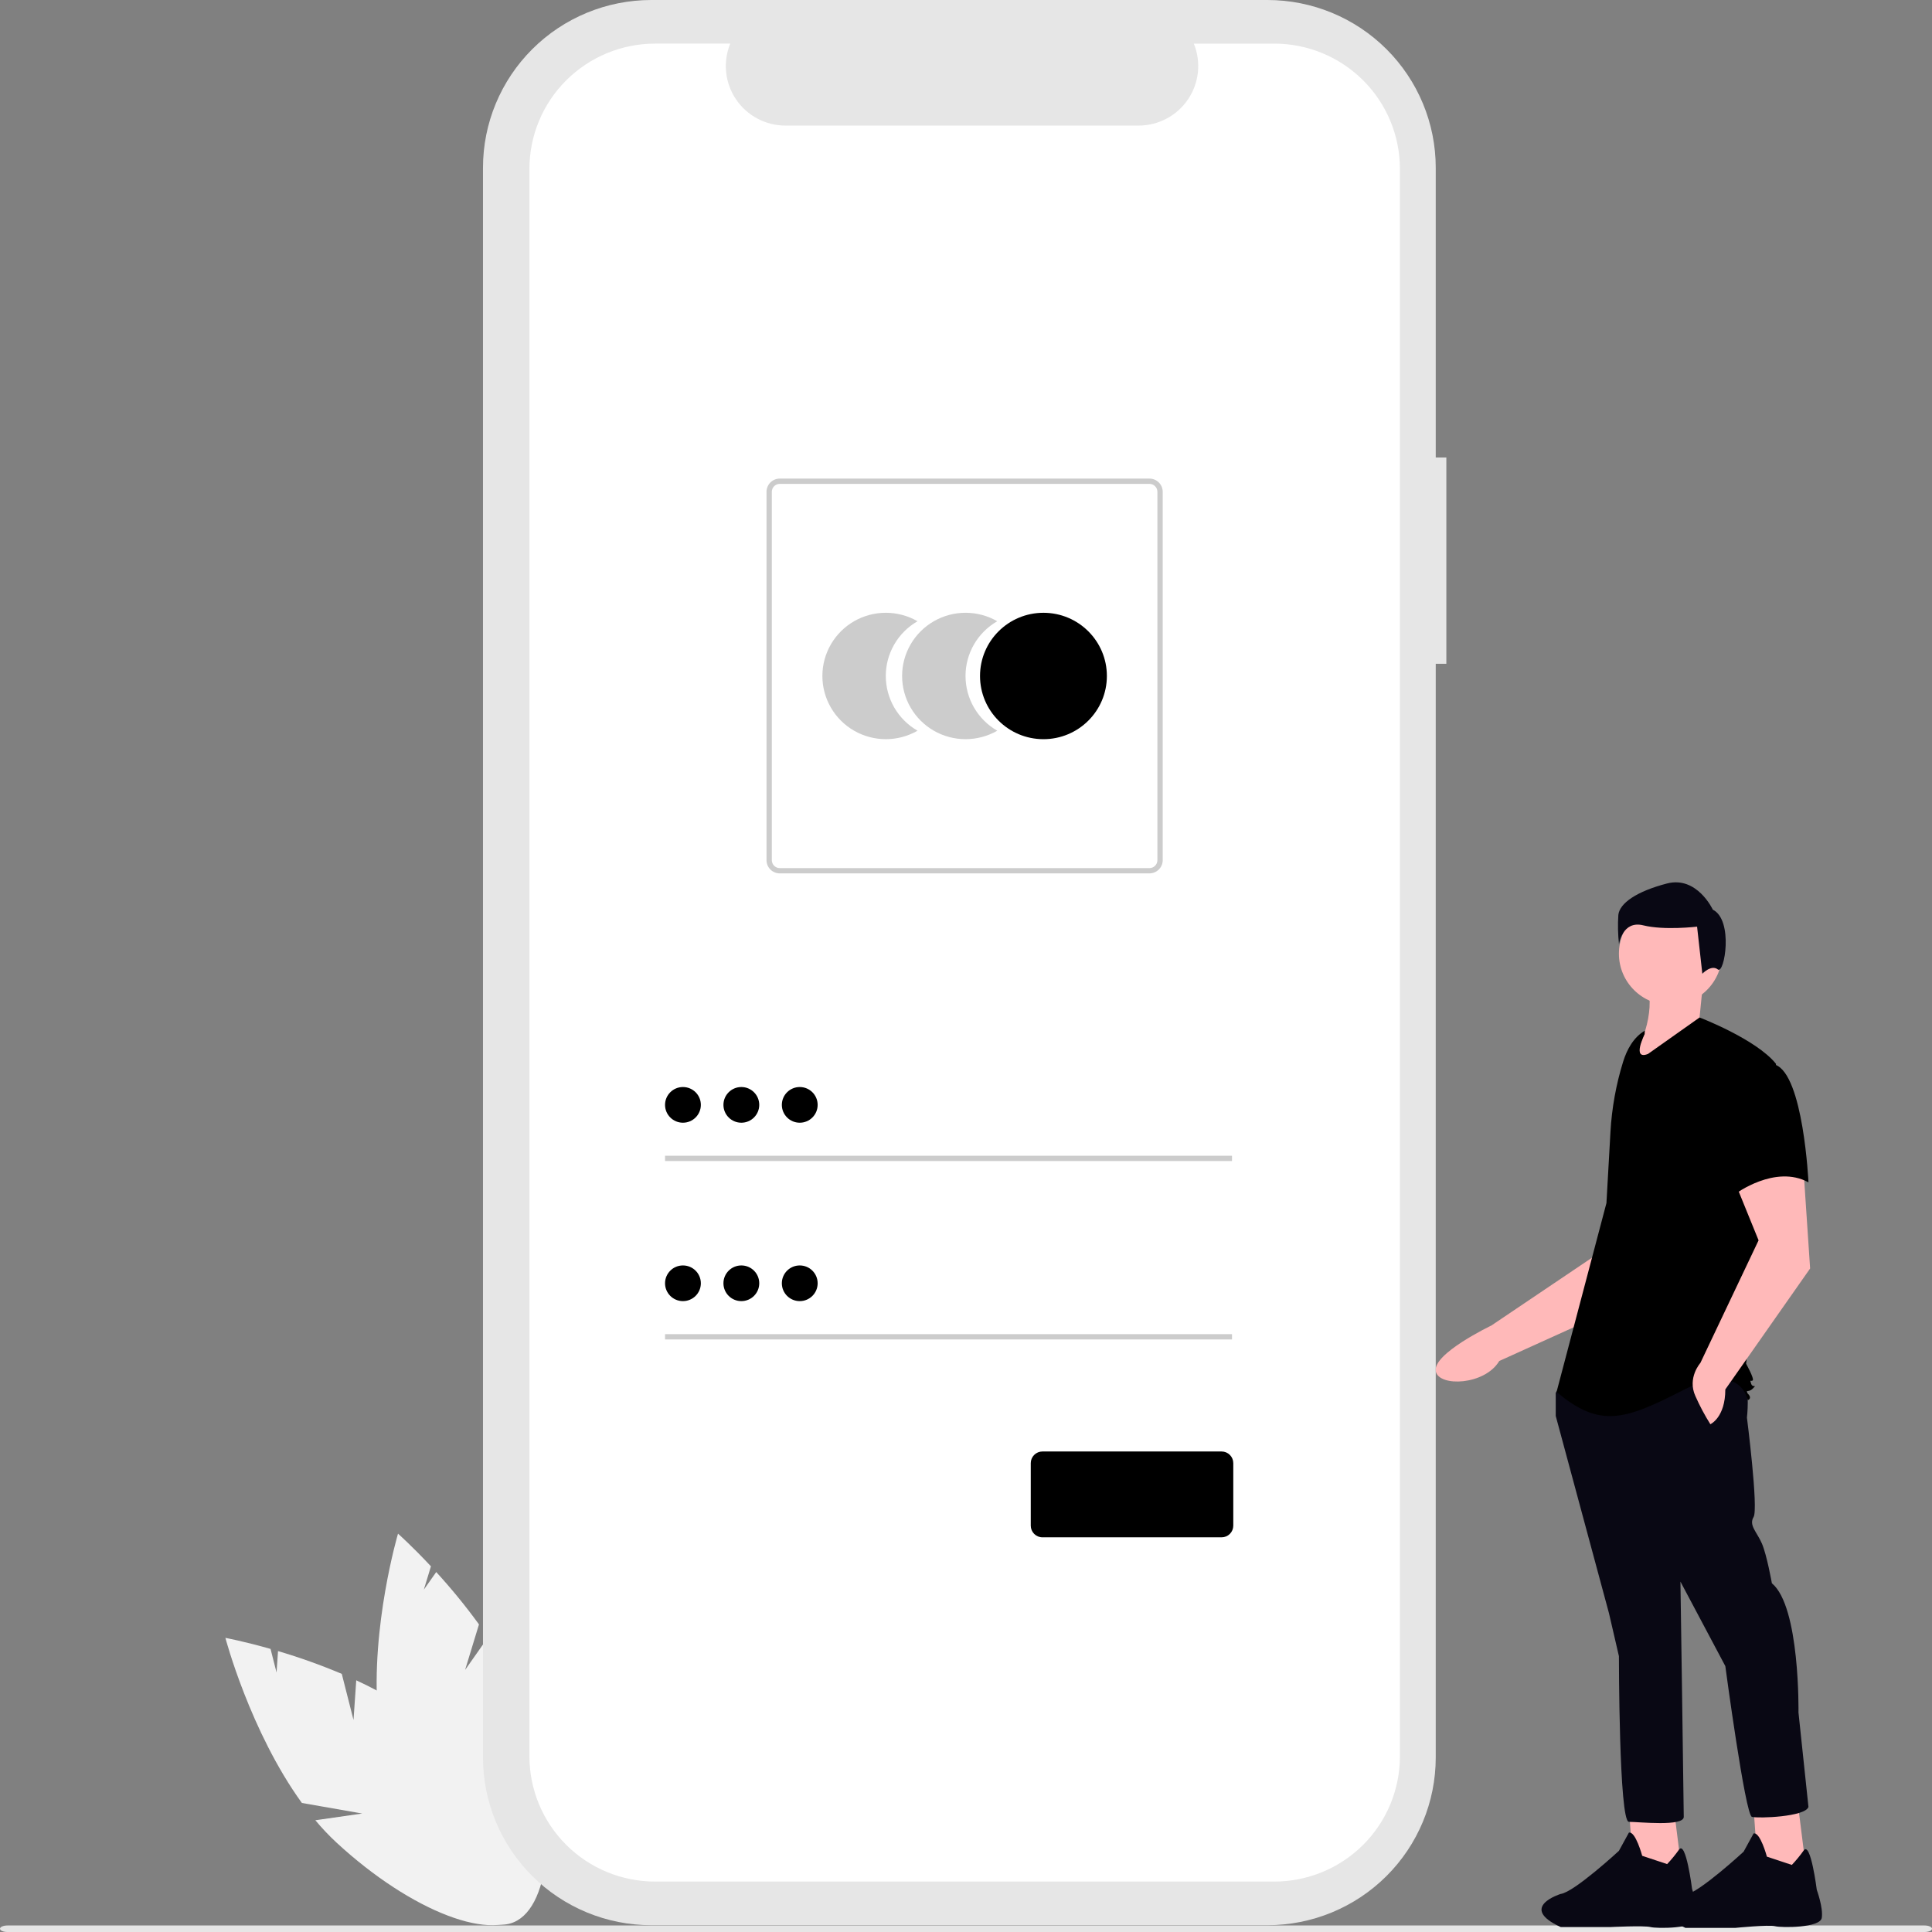 <svg width="182" height="182" viewBox="0 0 182 182" fill="none" xmlns="http://www.w3.org/2000/svg">
<rect x="0" y="0" width="182" height="182" fill="#808080" stroke="none"/>
<g clip-path="url(#clip0_1142_239)">
<path d="M33.302 162.029L32.197 157.684C30.237 156.856 28.232 156.139 26.191 155.537L26.052 157.556L25.486 155.332C22.955 154.611 21.233 154.293 21.233 154.293C21.233 154.293 23.559 163.106 28.438 169.844L34.121 170.839L29.706 171.473C30.319 172.209 30.979 172.906 31.68 173.559C38.776 180.122 46.68 183.134 49.334 180.284C51.987 177.435 48.386 169.806 41.29 163.243C39.091 161.208 36.327 159.575 33.56 158.289L33.302 162.029Z" fill="#F2F2F2"/>
<path d="M43.814 157.31L45.121 153.023C43.873 151.305 42.528 149.658 41.094 148.091L39.927 149.747L40.596 147.552C38.803 145.632 37.494 144.474 37.494 144.474C37.494 144.474 34.914 153.216 35.594 161.496L39.944 165.274L35.834 163.543C35.978 164.489 36.181 165.425 36.443 166.346C39.113 175.62 44.317 182.269 48.066 181.197C51.816 180.125 52.691 171.738 50.021 162.464C49.193 159.589 47.674 156.768 45.973 154.243L43.814 157.31Z" fill="#F2F2F2"/>
<path d="M136.251 43.097H135.251V15.8C135.251 11.61 133.58 7.591 130.607 4.628C127.634 1.665 123.601 0 119.396 0H61.355C57.15 0 53.117 1.665 50.144 4.628C47.17 7.591 45.499 11.609 45.499 15.8V165.56C45.499 167.635 45.91 169.69 46.706 171.607C47.503 173.524 48.671 175.265 50.144 176.733C51.616 178.2 53.364 179.363 55.287 180.158C57.211 180.952 59.273 181.36 61.355 181.36H119.396C123.601 181.36 127.634 179.696 130.607 176.733C133.581 173.77 135.251 169.751 135.251 165.561V62.529H136.251L136.251 43.097Z" fill="#E6E6E6"/>
<path d="M120.035 4.109H112.46C112.808 4.96 112.941 5.883 112.847 6.798C112.752 7.712 112.434 8.59 111.919 9.353C111.405 10.116 110.71 10.741 109.896 11.173C109.081 11.605 108.173 11.831 107.251 11.831H74C73.077 11.831 72.169 11.605 71.355 11.173C70.54 10.741 69.846 10.116 69.331 9.353C68.816 8.59 68.498 7.712 68.404 6.798C68.31 5.883 68.443 4.96 68.791 4.108H61.715C58.575 4.108 55.563 5.352 53.343 7.564C51.122 9.777 49.874 12.778 49.874 15.908V165.451C49.874 168.58 51.122 171.581 53.343 173.794C55.563 176.007 58.575 177.25 61.715 177.25H120.035C123.175 177.25 126.187 176.007 128.408 173.794C130.628 171.581 131.876 168.58 131.876 165.451V15.907C131.876 12.778 130.628 9.777 128.408 7.564C126.187 5.352 123.176 4.108 120.035 4.108L120.035 4.109Z" fill="white"/>
<path d="M83.444 63.679C83.444 62.634 83.72 61.607 84.245 60.701C84.769 59.796 85.524 59.045 86.433 58.523C85.525 58 84.495 57.725 83.446 57.725C82.397 57.725 81.367 58 80.458 58.522C79.55 59.045 78.796 59.796 78.271 60.702C77.747 61.607 77.471 62.633 77.471 63.678C77.471 64.724 77.747 65.75 78.271 66.656C78.796 67.561 79.55 68.312 80.458 68.835C81.367 69.357 82.397 69.632 83.446 69.632C84.495 69.632 85.525 69.357 86.433 68.835C85.525 68.312 84.77 67.561 84.245 66.656C83.721 65.751 83.445 64.724 83.445 63.679H83.444Z" fill="#CCCCCC"/>
<path d="M90.954 63.679C90.954 62.634 91.231 61.607 91.755 60.701C92.28 59.796 93.035 59.045 93.944 58.523C93.036 58 92.005 57.725 90.957 57.725C89.908 57.725 88.877 58 87.969 58.522C87.061 59.045 86.306 59.796 85.782 60.702C85.257 61.607 84.981 62.633 84.981 63.678C84.981 64.724 85.257 65.75 85.782 66.656C86.306 67.561 87.061 68.312 87.969 68.835C88.877 69.357 89.908 69.632 90.957 69.632C92.005 69.632 93.036 69.357 93.944 68.835C93.035 68.312 92.281 67.561 91.756 66.656C91.231 65.751 90.955 64.724 90.956 63.679H90.954Z" fill="#CCCCCC"/>
<path d="M98.296 69.633C101.596 69.633 104.271 66.968 104.271 63.679C104.271 60.391 101.596 57.726 98.296 57.726C94.996 57.726 92.321 60.391 92.321 63.679C92.321 66.968 94.996 69.633 98.296 69.633Z" fill="black"/>
<path d="M108.281 82.276H73.457C73.126 82.276 72.808 82.144 72.574 81.911C72.339 81.677 72.207 81.36 72.207 81.03V46.329C72.208 45.999 72.34 45.682 72.574 45.449C72.808 45.216 73.126 45.084 73.457 45.084H108.281C108.612 45.084 108.93 45.216 109.165 45.449C109.399 45.683 109.531 46 109.531 46.33V81.029C109.531 81.359 109.399 81.676 109.165 81.909C108.93 82.143 108.612 82.274 108.281 82.275V82.276ZM73.457 45.582C73.259 45.582 73.068 45.661 72.927 45.801C72.787 45.941 72.707 46.131 72.707 46.329V81.03C72.707 81.228 72.787 81.418 72.927 81.558C73.068 81.699 73.259 81.778 73.457 81.778H108.281C108.48 81.778 108.671 81.699 108.811 81.558C108.952 81.418 109.031 81.228 109.031 81.03V46.329C109.031 46.131 108.952 45.941 108.811 45.801C108.671 45.661 108.48 45.582 108.281 45.582H73.457Z" fill="#CCCCCC"/>
<path d="M116.057 108.875H62.649V109.373H116.057V108.875Z" fill="#CCCCCC"/>
<path d="M64.335 105.763C65.267 105.763 66.022 105.01 66.022 104.082C66.022 103.154 65.267 102.401 64.335 102.401C63.404 102.401 62.649 103.154 62.649 104.082C62.649 105.01 63.404 105.763 64.335 105.763Z" fill="black"/>
<path d="M116.057 125.682H62.649V126.18H116.057V125.682Z" fill="#CCCCCC"/>
<path d="M64.335 122.569C65.267 122.569 66.022 121.817 66.022 120.889C66.022 119.96 65.267 119.208 64.335 119.208C63.404 119.208 62.649 119.96 62.649 120.889C62.649 121.817 63.404 122.569 64.335 122.569Z" fill="black"/>
<path d="M115.079 144.82H98.201C97.909 144.82 97.63 144.704 97.424 144.499C97.217 144.293 97.101 144.015 97.101 143.724V137.83C97.101 137.54 97.217 137.261 97.424 137.056C97.63 136.85 97.909 136.735 98.201 136.734H115.079C115.371 136.735 115.65 136.85 115.856 137.056C116.062 137.261 116.178 137.54 116.179 137.83V143.724C116.178 144.015 116.062 144.293 115.856 144.499C115.65 144.704 115.371 144.82 115.079 144.82Z" fill="black"/>
<path d="M69.837 105.763C70.768 105.763 71.523 105.01 71.523 104.082C71.523 103.154 70.768 102.401 69.837 102.401C68.906 102.401 68.15 103.154 68.15 104.082C68.15 105.01 68.906 105.763 69.837 105.763Z" fill="black"/>
<path d="M75.339 105.763C76.27 105.763 77.025 105.01 77.025 104.082C77.025 103.154 76.27 102.401 75.339 102.401C74.407 102.401 73.652 103.154 73.652 104.082C73.652 105.01 74.407 105.763 75.339 105.763Z" fill="black"/>
<path d="M69.837 122.569C70.768 122.569 71.523 121.817 71.523 120.889C71.523 119.96 70.768 119.208 69.837 119.208C68.906 119.208 68.15 119.96 68.15 120.889C68.15 121.817 68.906 122.569 69.837 122.569Z" fill="black"/>
<path d="M75.339 122.569C76.27 122.569 77.025 121.817 77.025 120.889C77.025 119.96 76.27 119.208 75.339 119.208C74.407 119.208 73.652 119.96 73.652 120.889C73.652 121.817 74.407 122.569 75.339 122.569Z" fill="black"/>
<path d="M181.3 182H0.7C0.313 182 0 181.863 0 181.693C0 181.524 0.313 181.386 0.7 181.386H181.3C181.687 181.386 182 181.524 182 181.693C182 181.863 181.687 182 181.3 182Z" fill="#E6E6E6"/>
<path d="M158.176 114.081L153.93 122.458L141.235 128.21C139.879 130.493 135.57 130.668 135.257 129.192C134.905 127.536 140.489 124.869 140.489 124.869L151.109 117.712L152.038 111.55L158.176 114.081Z" fill="#FFB9B9"/>
<path d="M157.675 170.297L158.459 176.54L153.916 176.852L153.447 170.297L157.675 170.297Z" fill="#FFB9B9"/>
<path d="M157.049 175.603C157.455 175.175 157.829 174.719 158.17 174.237C158.821 173.34 159.398 177.944 159.398 177.944C159.398 177.944 160.025 179.817 159.868 180.753C159.711 181.69 156.109 181.69 155.483 181.534C154.856 181.379 151.724 181.534 151.724 181.534H147.025C142.953 179.662 147.025 178.413 147.025 178.413C148.278 178.257 152.507 174.355 152.507 174.355L153.447 172.638C154.073 172.482 154.7 174.823 154.7 174.823L157.049 175.603Z" fill="#090814"/>
<path d="M169.422 170.375L170.206 176.618L165.664 176.93L165.194 170.375H169.422Z" fill="#FFB9B9"/>
<path d="M168.795 175.681C169.201 175.253 169.576 174.797 169.916 174.315C170.567 173.418 171.145 178.022 171.145 178.022C171.145 178.022 171.771 179.739 171.615 180.675C171.458 181.612 167.856 181.612 167.229 181.456C166.603 181.301 163.47 181.612 163.47 181.612H158.772C154.7 179.74 158.772 178.491 158.772 178.491C160.025 178.335 164.254 174.433 164.254 174.433L165.193 172.716C165.82 172.56 166.446 174.901 166.446 174.901L168.795 175.681Z" fill="#090814"/>
<path d="M164.253 130.109C164.88 130.89 164.566 133.542 164.566 133.542C164.566 133.542 165.663 142.126 165.193 142.906C164.723 143.687 165.506 144.311 165.976 145.404C166.447 146.496 166.916 149.149 166.916 149.149C169.579 151.334 169.422 161.323 169.422 161.323L170.362 170.219C170.049 171.155 165.663 171.311 165.037 171.155C164.41 170.999 162.531 156.953 162.531 156.953L158.302 148.993C158.302 148.993 158.615 170.219 158.615 171.155C158.615 172.092 154.386 171.623 153.447 171.623C152.507 171.623 152.507 156.016 152.507 156.016L151.567 151.959L146.555 133.386V131.201L147.339 130.108C147.339 130.108 163.627 129.328 164.253 130.109Z" fill="#090814"/>
<path d="M157.363 94.68C160.044 94.68 162.218 92.514 162.218 89.842C162.218 87.17 160.044 85.004 157.363 85.004C154.681 85.004 152.507 87.17 152.507 89.842C152.507 92.514 154.681 94.68 157.363 94.68Z" fill="#FFB9B9"/>
<path d="M154.935 92.106C155.919 94.289 155.336 97.34 153.368 100.689L161.355 96.944L160.102 95.851L160.416 92.73L154.935 92.106Z" fill="#FFB9B9"/>
<path d="M154.934 97.1C153.888 97.719 153.262 98.858 152.903 100.016C152.238 102.161 151.838 104.379 151.711 106.62L151.332 113.331L146.633 131.123C150.705 134.556 153.054 133.776 158.536 130.967C164.019 128.157 164.645 131.904 164.645 131.904C164.645 131.904 165.115 131.748 164.645 131.28C164.175 130.812 164.645 131.28 165.115 130.811C165.585 130.343 165.115 130.811 164.958 130.343C164.801 129.875 164.958 130.187 165.115 130.031C165.271 129.875 164.488 128.469 164.488 128.469L165.741 116.764L167.308 100.221C165.429 97.88 160.104 95.851 160.104 95.851L155.247 99.284C153.68 99.908 154.934 97.411 154.934 97.411L154.934 97.1Z" fill="black"/>
<path d="M169.892 110.132L170.518 119.496L162.53 130.889C162.53 133.542 161.121 134.167 161.121 134.167C160.587 133.318 160.116 132.431 159.711 131.514C158.928 129.797 160.181 128.392 160.181 128.392L165.663 116.843L163.314 111.069L169.892 110.132Z" fill="#FFB9B9"/>
<path d="M167.23 100.299C169.893 101.236 170.363 111.38 170.363 111.38C167.23 109.664 163.471 112.473 163.471 112.473C163.471 112.473 162.688 109.82 161.748 106.386C161.465 105.42 161.431 104.399 161.65 103.416C161.869 102.434 162.334 101.523 163.001 100.768C163.001 100.768 164.567 99.363 167.23 100.299Z" fill="black"/>
<path d="M161.826 91.325C161.208 90.832 160.365 91.728 160.365 91.728L159.87 87.293C159.87 87.293 156.78 87.663 154.802 87.17C152.824 86.677 152.515 88.956 152.515 88.956C152.413 88.036 152.392 87.109 152.453 86.186C152.577 85.077 154.184 83.969 157.027 83.229C159.87 82.489 161.353 85.693 161.353 85.693C163.33 86.677 162.444 91.818 161.826 91.325Z" fill="#090814"/>
</g>
<defs>
<clipPath id="clip0_1142_239">
<rect width="182" height="182" fill="white"/>
</clipPath>
</defs>
</svg>
